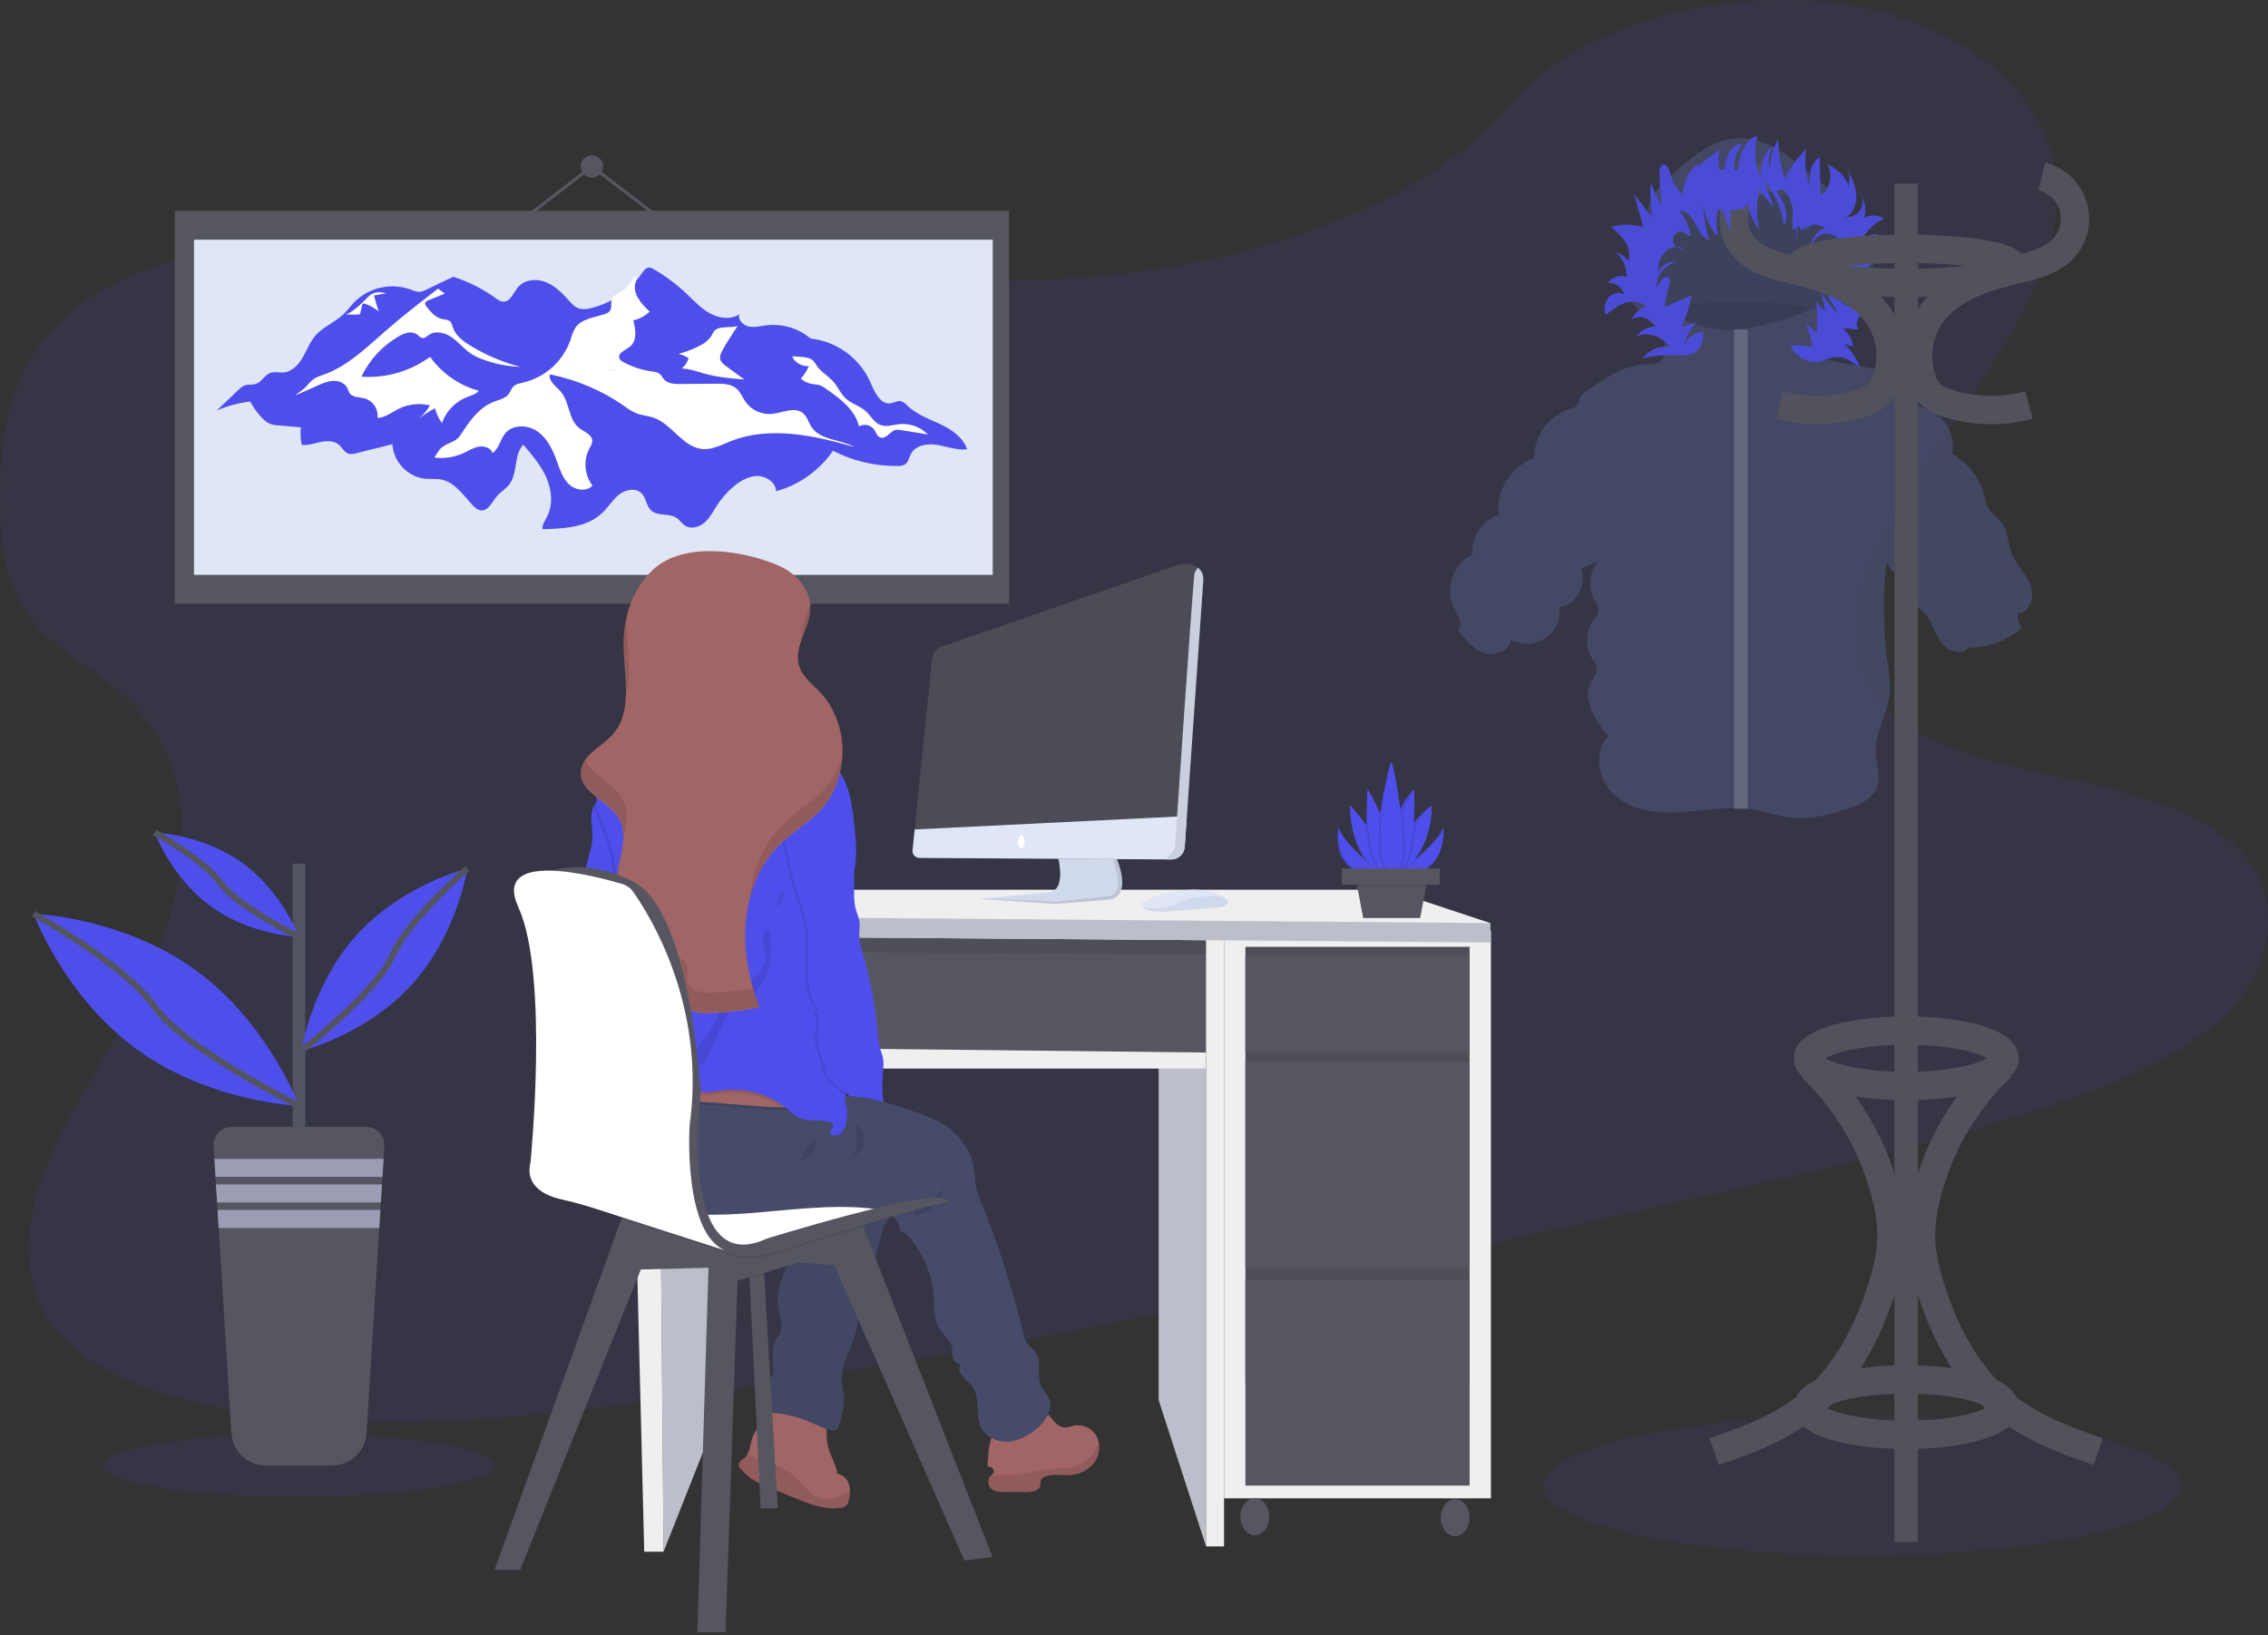 <svg width="720" height="519" viewBox="0 0 720 519" fill="none" xmlns="http://www.w3.org/2000/svg">
<rect x="0" y="0" width="720" height="519" fill="#333333" stroke="none"/>
<g clip-path="url(#clip0_50_3)">
<path opacity="0.1" d="M372.386 84.578C326.914 92.262 281.506 88.968 237.825 84.177C194.144 79.385 150.571 73.129 105.081 75.015C75.818 76.225 43.229 82.023 22.796 98.875C3.128 115.084 0.064 136.956 0.025 156.7C-0.025 171.552 1.262 186.919 11.787 198.751C19.101 206.957 30.359 212.837 38.839 220.413C68.344 246.726 59.373 288.158 40.011 323.385C30.926 339.912 19.814 356.165 13.628 373.08C7.442 389.996 6.62 408.122 17.693 421.916C28.639 435.518 49.861 443.253 72.02 447.248C116.963 455.365 167.035 450.325 215.481 443.495C322.696 428.376 428.809 404.726 534.693 381.133C573.869 372.398 613.218 363.625 650.961 351.036C671.923 344.027 693.266 335.305 706.805 321.728C724.007 304.526 724.441 280.997 707.863 266.935C680.046 243.362 617.086 248.593 595.57 221.642C583.732 206.804 588.886 186.652 598.309 168.85C618.513 130.674 657.562 92.956 652.503 54.895C649.012 28.773 622.374 7.155 586.669 1.523C549.245 -4.377 501.18 6.811 479.633 33.099C457.48 60.183 412.537 77.799 372.386 84.578Z" fill="#4E4FEB"/>
<path d="M320.326 66.917H55.474V191.659H320.326V66.917Z" fill="#565661"/>
<path d="M315.153 76.092H61.578V182.485H315.153V76.092Z" fill="#DFE6F5"/>
<path d="M79.43 127.45C75.784 127.893 72.217 128.845 68.835 130.279L75.843 123.615C76.35 123.073 76.961 122.639 77.64 122.34C78.774 121.907 80.08 122.238 81.24 121.856C83.106 121.219 84.037 118.976 85.897 118.333C87.171 117.9 88.56 118.333 89.898 118.237C92.568 118.059 94.683 115.88 96.04 113.567C97.397 111.254 98.308 108.661 100.047 106.623C102.513 103.724 106.336 102.322 109.088 99.684C110.311 98.512 111.299 97.136 112.471 95.906C114.784 93.588 117.714 91.982 120.913 91.281C124.111 90.579 127.444 90.812 130.515 91.95C131.345 92.369 132.255 92.61 133.184 92.657C133.917 92.569 134.625 92.337 135.268 91.975L143.894 87.84C148.725 89.389 153.281 91.69 157.395 94.657C158.034 95.221 158.813 95.601 159.65 95.76C161.957 95.944 162.938 92.982 164.41 91.198C166.423 88.751 170.182 88.369 173.145 89.497C176.107 90.624 178.42 92.956 180.522 95.294C181.484 96.371 182.498 97.512 183.874 97.939C185.015 98.207 186.206 98.179 187.333 97.856C193.992 96.341 199.845 92.394 203.746 86.789C204.338 85.922 205.071 84.916 206.122 84.928C206.63 84.977 207.117 85.154 207.536 85.445C211.262 87.607 214.727 90.19 217.864 93.141C220.247 95.384 222.477 97.862 225.338 99.455C228.198 101.048 231.932 101.57 234.665 99.78C234.219 101.557 235.939 103.265 237.73 103.641C239.52 104.017 241.374 103.501 243.196 103.265C245.713 102.953 248.267 103.163 250.699 103.883C253.13 104.604 255.387 105.818 257.328 107.451C261.412 107.902 265.307 109.412 268.629 111.83C271.951 114.248 274.585 117.491 276.269 121.238C277.62 124.354 279.41 128.527 282.768 128.011C283.896 127.839 284.979 127.087 286.087 127.374C286.833 127.646 287.493 128.112 287.999 128.724C290.879 131.528 294.81 132.885 298.435 134.605C302.06 136.325 305.73 138.785 307.004 142.588C303.863 143.028 300.76 141.76 297.632 141.231C294.504 140.702 290.687 141.263 289.19 144.066C288.591 145.2 288.394 146.647 287.342 147.379C286.623 147.783 285.801 147.967 284.979 147.908C277.838 147.999 270.784 146.341 264.432 143.079C260.124 149.343 253.747 153.889 246.42 155.917C246.216 153.152 243.336 151.138 240.559 151.1C237.781 151.062 235.194 152.54 233.053 154.286C230.968 156.009 229.157 158.039 227.682 160.307C226.453 162.218 225.433 164.276 223.764 165.786C222.095 167.296 219.483 168.086 217.565 166.901C216.501 166.264 215.819 165.085 214.774 164.384C212.398 162.798 208.766 163.957 206.676 162.001C205.166 160.587 205.141 158.089 203.695 156.611C201.866 154.744 198.598 155.369 196.552 156.981C194.507 158.593 193.144 160.937 191.264 162.747C186.39 167.442 178.93 167.844 172.151 167.971C172.151 166.461 173.094 165.149 173.756 163.798C175.636 159.975 175.12 155.356 173.393 151.476C171.666 147.596 168.863 144.353 166.117 141.167C163.021 144.468 164.441 150.221 161.657 153.808C160.53 155.267 158.822 156.191 157.643 157.631C156.172 159.402 155.025 162.18 152.731 162.008C151.61 161.925 150.705 161.084 149.947 160.256C147.023 157.07 144.327 153.043 140.078 152.215C138.415 151.89 136.695 152.113 134.981 151.967C132.236 151.639 129.693 150.362 127.791 148.355C125.89 146.349 124.75 143.741 124.57 140.983C120.977 141.957 117.129 142.792 113.535 143.767C112.535 144.041 111.446 144.315 110.477 143.939C109.203 143.436 108.566 141.996 107.515 141.11C105.966 139.836 103.692 139.887 101.742 140.307C99.793 140.728 97.811 141.441 95.811 141.218C95.397 139.395 95.294 137.514 95.505 135.656L88.369 135.019C87.429 134.99 86.499 134.81 85.617 134.484C84.95 134.175 84.335 133.764 83.794 133.267C82.036 131.575 80.563 129.611 79.43 127.45Z" fill="#4E4FEB"/>
<path d="M97.008 122.907C97.888 121.996 98.639 120.939 99.691 120.238C100.621 119.687 101.619 119.258 102.66 118.964C110.305 116.269 116.275 110.382 122.379 105.055C127.756 100.36 133.407 95.989 139.052 91.625L141.199 93.192L136.045 95.294C135.548 95.498 134.975 95.804 134.949 96.339C134.972 96.68 135.117 97.001 135.357 97.244C136.682 98.952 138.173 100.774 140.282 101.252C141.288 101.481 142.505 101.449 143.13 102.271C143.379 102.678 143.551 103.127 143.639 103.596C144.455 106.374 146.972 108.279 149.444 109.789C154.327 112.761 159.621 114.998 165.155 116.428C160.971 116.301 156.839 115.465 152.935 113.956C151.769 113.53 150.652 112.982 149.603 112.318C147.379 110.866 145.71 108.706 143.55 107.164C141.39 105.622 138.307 104.8 136.134 106.323C135.542 106.744 134.968 107.342 134.223 107.304C133.477 107.266 132.948 106.552 132.311 106.113C130.687 104.953 128.419 105.724 126.679 106.705C121.477 109.667 117.313 114.158 114.752 119.569C122.529 120.087 130.242 117.857 136.542 113.268C140.302 118.532 145.764 122.338 152.005 124.041C151.087 125.156 149.577 125.52 148.233 126.042C146.4 126.769 144.744 127.88 143.376 129.3C142.008 130.719 140.96 132.415 140.301 134.274C139.261 132.866 138.512 131.265 138.096 129.565C136.029 130.725 134.03 132.002 132.107 133.388C133.936 132.21 135.439 130.591 136.478 128.68C133.172 127.875 129.688 128.249 126.628 129.737C124.398 130.833 122.334 132.541 119.849 132.674C120.012 131.339 119.699 129.988 118.967 128.86C118.234 127.731 117.128 126.896 115.842 126.501C114.09 126.01 111.828 126.214 110.885 124.653C110.67 124.206 110.48 123.746 110.318 123.277C109.592 121.652 107.667 120.837 105.89 120.888C104.112 120.939 102.437 121.665 100.793 122.385C98.448 123.417 96.123 124.551 93.74 125.481C94.817 124.564 96.021 123.901 97.008 122.907Z" fill="white"/>
<path d="M137.969 145.251C141.133 145.621 144.339 145.112 147.233 143.78C148.813 143.047 150.323 142.066 152.037 141.773C153.751 141.48 155.821 142.161 156.388 143.811C158.446 142.333 158.822 139.396 160.472 137.472C162.9 134.637 167.608 134.815 170.666 136.962C173.724 139.109 175.432 142.696 176.706 146.175C177.668 148.826 178.528 151.661 180.529 153.629C182.529 155.598 186.206 156.235 188.072 154.12C186.831 152.462 186.078 150.489 185.9 148.425C185.722 146.361 186.126 144.288 187.066 142.442C187.499 141.62 188.053 140.791 188.021 139.893C187.951 137.893 185.473 137.103 183.88 135.879C180.433 133.242 180.886 127.737 178.095 124.411C176.617 122.646 174.113 121.092 174.54 118.83C183.026 120.515 191.072 123.938 198.171 128.884C199.319 129.77 200.563 130.524 201.879 131.133C203.637 131.84 205.58 131.923 207.371 132.534C213.328 134.56 216.775 142.015 223.044 142.531C226.166 142.786 229.09 141.18 232.008 140.027C244.413 135.127 258.411 138.217 271.236 141.881C266.776 139.428 260.475 139.791 257.646 135.561C256.678 134.114 256.251 132.254 254.907 131.145C252.269 128.966 248.414 131.063 245.006 131.388C243.382 131.522 241.751 131.228 240.275 130.536C238.8 129.844 237.531 128.778 236.596 127.444C235.678 126.099 235.098 124.494 233.894 123.411C232.129 121.831 229.524 121.767 227.153 121.792L216.036 121.894C214.169 121.894 212.066 121.824 210.818 120.435C210.409 119.833 209.957 119.26 209.467 118.722C208.734 118.084 207.715 118.002 206.766 117.868C203.665 117.436 200.669 116.445 197.922 114.943C197.381 114.714 196.932 114.311 196.648 113.797C195.934 112.108 198.521 111.172 199.967 110.044C202.325 108.196 201.802 104.558 201.051 101.666C203.005 101.246 204.804 100.289 206.243 98.901C203.567 96.435 200.63 93.071 201.783 89.624C202.038 88.866 202.178 87.636 201.382 87.655C200.311 89.982 198.525 91.906 196.285 93.147C195.57 93.44 194.939 93.906 194.45 94.504C193.641 95.779 194.482 97.722 193.475 98.856C193.111 99.217 192.662 99.48 192.169 99.621C188.811 100.825 184.676 101.073 182.657 104.017C181.975 105.215 181.463 106.501 181.134 107.839C179.973 111.175 177.993 114.166 175.376 116.539C172.759 118.911 169.589 120.588 166.155 121.417C164.996 121.684 163.728 121.894 162.912 122.761C162.275 123.398 162.059 124.309 161.53 125.023C160.472 126.456 158.554 126.845 156.892 127.482C152.132 129.298 149.208 133.452 146.551 137.561C145.43 139.294 144.608 139.817 142.767 140.626C141.643 141.051 140.612 141.687 139.727 142.499C139.555 142.69 137.822 145.232 137.969 145.251Z" fill="white"/>
<path d="M222.088 109.757C219.983 110.855 217.76 111.71 215.462 112.306C216.556 112.618 217.605 113.07 218.584 113.65C218.255 114.971 217.481 116.139 216.392 116.957C218.941 117.04 221.356 117.976 223.809 118.645C227.88 119.747 232.091 120.11 236.309 120.474L230.575 116.288C229.734 115.651 228.829 114.975 228.619 113.956C228.535 113.013 228.778 112.071 229.307 111.286C230.76 108.54 232.524 106.03 234.194 103.431C232.142 104.138 229.447 103.552 227.599 104.412C226.446 104.947 226.242 106.081 225.554 107.03C224.626 108.196 223.439 109.129 222.088 109.757Z" fill="white"/>
<path d="M256.786 116.167C256.187 117.64 255.323 118.992 254.238 120.155C255.259 121.088 256.534 121.697 257.901 121.907C258.601 121.965 259.297 122.065 259.984 122.207C260.782 122.478 261.53 122.881 262.195 123.398C266.655 126.488 271.453 130.05 272.695 135.331C273.501 134.88 274.446 134.743 275.347 134.946C276.248 135.15 277.042 135.68 277.575 136.434C278.123 137.268 278.404 138.402 279.315 138.81C280.226 139.218 281.226 138.683 281.946 138.065C282.666 137.447 283.38 136.688 284.316 136.472C284.9 136.376 285.498 136.396 286.075 136.529L294.555 137.899C293.379 136.712 291.953 135.803 290.382 135.237C288.81 134.672 287.132 134.465 285.469 134.63C283.418 134.853 281.277 135.631 279.372 134.853C277.467 134.076 276.486 132.025 274.982 130.636C273.071 128.865 270.312 128.189 268.407 126.399C266.821 124.895 265.98 122.767 264.54 121.123C262.979 119.333 260.755 118.174 259.386 116.237C258.831 115.453 258.392 114.529 257.576 114.032C256.143 113.166 253.199 113.242 251.568 113.089C251.957 115.007 254.951 116.517 256.786 116.167Z" fill="white"/>
<path d="M109.451 99.754C110.891 99.853 112.335 99.879 113.777 99.831C113.917 99.836 114.056 99.803 114.179 99.735C114.304 99.616 114.383 99.455 114.402 99.283L114.918 97.002C114.94 96.8 115.03 96.611 115.173 96.467C115.305 96.393 115.454 96.355 115.606 96.355C115.758 96.355 115.907 96.393 116.039 96.467C117.529 97.025 118.926 97.803 120.187 98.773C119.643 97.129 119.159 95.466 118.734 93.784L122.64 93.096C119.677 92.389 118.18 92.746 116.269 94.842C115.147 96.046 111.172 99.863 109.451 99.754Z" fill="white"/>
<path d="M187.9 56.379C189.86 56.379 191.449 54.79 191.449 52.83C191.449 50.87 189.86 49.282 187.9 49.282C185.94 49.282 184.352 50.87 184.352 52.83C184.352 54.79 185.94 56.379 187.9 56.379Z" fill="#565661"/>
<path d="M165.155 70.351L187.9 52.83L210.881 70.351" stroke="#565661" stroke-miterlimit="10"/>
<path d="M191.538 117.352L191.819 117.53L192.405 117.466L191.538 117.352Z" fill="url(#paint0_linear_50_3)"/>
<path d="M192.437 117.466L197.349 118.103C195.778 117.534 194.101 117.317 192.437 117.466Z" fill="url(#paint1_linear_50_3)"/>
<path d="M385.733 293.867H205.154V335.681H385.733V293.867Z" fill="#565661"/>
<path opacity="0.1" d="M385.733 293.867H205.154V335.681H385.733V293.867Z" fill="black"/>
<path d="M226.758 337.057L228.026 448.688L210.658 492.534L209.314 337.057H226.758Z" fill="#BCBEC9"/>
<path d="M207.059 301.894L382.873 302.952V334.095H207.059V301.894Z" fill="#565661"/>
<path d="M367.83 337.057L382.873 339.179V490.84L367.83 444.451V337.057Z" fill="#BCBEC9"/>
<path d="M473.319 295.542H388.588V475.593H473.319V295.542Z" fill="#EFEFF0"/>
<path d="M466.54 300.544H395.367V438.946H466.54V300.544Z" fill="#565661"/>
<path opacity="0.1" d="M466.54 300.544H395.367V438.946H466.54V300.544Z" fill="black"/>
<path d="M466.54 303.379H395.367V334.095H466.54V303.379Z" fill="#565661"/>
<path d="M466.54 337.057H395.367V402.299H466.54V337.057Z" fill="#565661"/>
<path d="M466.54 406.325H395.367V471.567H466.54V406.325Z" fill="#565661"/>
<path d="M398.336 487.316C400.869 487.316 402.923 484.692 402.923 481.455C402.923 478.218 400.869 475.593 398.336 475.593C395.802 475.593 393.748 478.218 393.748 481.455C393.748 484.692 395.802 487.316 398.336 487.316Z" fill="#565661"/>
<path d="M461.952 487.597C464.486 487.597 466.54 484.972 466.54 481.735C466.54 478.498 464.486 475.874 461.952 475.874C459.419 475.874 457.365 478.498 457.365 481.735C457.365 484.972 459.419 487.597 461.952 487.597Z" fill="#565661"/>
<path d="M204.517 492.534H210.658L208.97 297.103H199.643L204.517 492.534Z" fill="#EFEFF0"/>
<path d="M382.873 295.542V490.84H388.588V297.103L382.873 295.542Z" fill="#EFEFF0"/>
<path d="M209.269 332.183V339.179H382.873V334.095L209.269 332.183Z" fill="#EFEFF0"/>
<path d="M221.037 282.411H441.125L473.108 293V299.142L198.585 297.027V290.777L221.037 282.411Z" fill="#EFEFF0"/>
<path d="M198.585 290.777L473.108 293V299.142L198.585 297.027V290.777Z" fill="#BCBEC9"/>
<path d="M271.236 347.684L269.962 347.493C269.962 347.436 269.962 347.385 269.962 347.334C269.924 347.035 269.879 346.741 269.834 346.442C270.357 346.856 270.854 347.27 271.312 347.684H271.236Z" fill="url(#paint2_linear_50_3)"/>
<path d="M243.547 446.063C244.375 445.871 245.216 445.712 246.057 445.597C251.833 444.775 257.723 445.642 263.017 448.095C262.482 452.032 261.953 456.104 263.087 459.907C263.877 462.583 265.464 465.004 265.801 467.795C266.652 467.941 267.446 468.321 268.093 468.893C268.74 469.465 269.215 470.205 269.465 471.031C269.709 471.763 269.832 472.529 269.828 473.3C269.821 474.253 269.701 475.203 269.471 476.128C269.394 476.868 269.031 477.548 268.46 478.024C267.889 478.5 267.154 478.734 266.413 478.677C261.482 479.238 256.646 477.294 252.059 475.389L243.139 471.681C242.094 471.248 241.043 470.808 240.042 470.273C238.145 469.248 236.461 467.871 235.079 466.215C234.795 465.923 234.595 465.56 234.5 465.164C234.334 464.042 235.646 463.373 236.481 462.615C236.725 462.384 236.94 462.123 237.118 461.838C238.106 460.347 238.201 458.289 238.794 456.531C240.195 452.357 244.528 449.669 246.057 445.597C246.14 445.375 246.216 445.152 246.28 444.922" fill="#A26565"/>
<path opacity="0.1" d="M269.828 473.3C269.821 474.253 269.701 475.203 269.471 476.128C269.394 476.868 269.031 477.548 268.46 478.024C267.889 478.5 267.154 478.734 266.413 478.677C261.482 479.238 256.646 477.294 252.059 475.389L243.139 471.681C242.094 471.248 241.043 470.808 240.042 470.273C238.145 469.248 236.461 467.871 235.079 466.215C234.795 465.923 234.595 465.56 234.5 465.164C234.334 464.042 235.646 463.373 236.481 462.615C236.725 462.384 236.94 462.123 237.118 461.838C239.577 462.367 242.629 463.915 244.509 464.514C246.391 465.026 248.199 465.782 249.886 466.763C252.231 468.266 253.919 470.585 255.907 472.497C257.895 474.408 260.462 476.148 263.234 475.912C264.699 475.691 266.111 475.203 267.401 474.472L269.828 473.3Z" fill="black"/>
<path d="M259.386 382.758C259.551 383.336 259.536 383.951 259.343 384.52C259.149 385.09 258.786 385.586 258.302 385.944C257.468 386.46 256.391 386.39 255.563 386.95C254.537 387.67 254.391 389.097 254.212 390.333C253.575 394.583 251.466 398.438 249.663 402.343C247.86 406.249 246.337 410.511 247 414.754C247.452 417.634 248.867 420.705 247.541 423.298C247.216 423.935 246.732 424.502 246.363 425.12C244.547 428.153 245.579 431.995 245.509 435.525C245.536 435.917 245.449 436.308 245.261 436.652C244.982 436.978 244.639 437.242 244.254 437.43C243.607 437.905 243.076 438.52 242.7 439.23C242.323 439.939 242.112 440.724 242.081 441.526C242.028 443.131 242.221 444.734 242.655 446.279C242.725 446.903 243.001 447.486 243.438 447.936C243.946 448.271 244.545 448.44 245.152 448.42C249.155 448.744 253.081 449.699 256.786 451.249C259.201 452.255 261.545 453.517 264.113 454.001C264.361 454.078 264.623 454.104 264.881 454.077C265.14 454.049 265.39 453.969 265.617 453.842C265.939 453.551 266.162 453.165 266.254 452.74C267.241 449.49 268.242 446.139 267.904 442.762C267.757 441.31 267.369 439.889 267.267 438.436C266.821 432.702 270.701 427.529 271.931 421.871C272.485 419.323 272.485 416.685 272.88 414.111C273.95 407.058 277.837 400.731 279.334 393.755C279.542 392.454 279.866 391.175 280.302 389.932C281.417 387.231 283.998 385.039 284.055 382.115C284.09 381.471 283.921 380.833 283.571 380.292C282.97 379.633 282.172 379.186 281.296 379.018C277.818 378.068 274.277 377.361 270.701 376.903C269.069 376.582 267.404 376.467 265.744 376.559C263.588 376.812 261.516 377.544 259.679 378.7C257.27 380.203 258.85 380.566 259.386 382.758Z" fill="#454B69"/>
<path opacity="0.05" d="M259.386 382.758C259.551 383.336 259.536 383.951 259.343 384.52C259.149 385.09 258.786 385.586 258.302 385.944C257.468 386.46 256.391 386.39 255.563 386.95C254.537 387.67 254.391 389.097 254.212 390.333C253.575 394.583 251.466 398.438 249.663 402.343C247.86 406.249 246.337 410.511 247 414.754C247.452 417.634 248.867 420.705 247.541 423.298C247.216 423.935 246.732 424.502 246.363 425.12C244.547 428.153 245.579 431.995 245.509 435.525C245.536 435.917 245.449 436.308 245.261 436.652C244.982 436.978 244.639 437.242 244.254 437.43C243.607 437.905 243.076 438.52 242.7 439.23C242.323 439.939 242.112 440.724 242.081 441.526C242.028 443.131 242.221 444.734 242.655 446.279C242.725 446.903 243.001 447.486 243.438 447.936C243.946 448.271 244.545 448.44 245.152 448.42C249.155 448.744 253.081 449.699 256.786 451.249C259.201 452.255 261.545 453.517 264.113 454.001C264.361 454.078 264.623 454.104 264.881 454.077C265.14 454.049 265.39 453.969 265.617 453.842C265.939 453.551 266.162 453.165 266.254 452.74C267.241 449.49 268.242 446.139 267.904 442.762C267.757 441.31 267.369 439.889 267.267 438.436C266.821 432.702 270.701 427.529 271.931 421.871C272.485 419.323 272.485 416.685 272.88 414.111C273.95 407.058 277.837 400.731 279.334 393.755C279.542 392.454 279.866 391.175 280.302 389.932C281.417 387.231 283.998 385.039 284.055 382.115C284.09 381.471 283.921 380.833 283.571 380.292C282.97 379.633 282.172 379.186 281.296 379.018C277.818 378.068 274.277 377.361 270.701 376.903C269.069 376.582 267.404 376.467 265.744 376.559C263.588 376.812 261.516 377.544 259.679 378.7C257.27 380.203 258.85 380.566 259.386 382.758Z" fill="black"/>
<path d="M246.917 478.779H241.482L237.927 405.739L237.679 401.585L242.298 399.96L242.61 404.376L246.917 478.779Z" fill="#565661"/>
<path opacity="0.1" d="M242.61 404.376L237.927 405.739L237.679 401.585L242.298 399.96L242.61 404.376Z" fill="black"/>
<path d="M315.108 494.229L306.144 495.312L264.846 401.585L253.709 400.77L234.149 406.478L230.345 518.07H221.381L224.911 402.401L203.446 402.948L165.142 498.3H156.993L197.279 386.861L198.833 382.567L258.869 380.509L273.835 388.9L274.027 389.384L315.108 494.229Z" fill="#565661"/>
<path opacity="0.1" d="M274.027 389.384C261.125 393.271 247.733 397.514 247.733 397.514C247.733 397.514 235.519 401.776 230.345 397.514C229.693 397.005 228.964 396.603 228.186 396.322C228.857 396.802 229.582 397.202 230.345 397.514L197.279 386.855L198.827 382.567L258.869 380.509L273.836 388.9L274.027 389.384Z" fill="black"/>
<path d="M212.958 370.888L237.405 365.435C237.405 365.435 295.816 376.304 300.161 380.649C300.161 380.649 253.435 390.155 248.274 393.392C243.113 396.628 212.41 400.228 212.958 370.888Z" fill="white"/>
<path d="M202.446 309.795C200.534 315.854 195.316 321.314 188.964 321.575C188.502 321.629 188.034 321.545 187.62 321.333C186.824 320.836 186.804 319.67 187.129 318.785C187.454 317.899 188.021 317.103 188.111 316.172C188.13 315.982 188.117 315.791 188.072 315.605C187.907 314.847 187.289 314.172 186.562 314.331C187.057 313.935 187.386 313.37 187.486 312.744C187.587 312.119 187.45 311.478 187.104 310.948C186.816 310.622 186.556 310.273 186.327 309.903C185.798 308.82 186.62 307.603 186.964 306.443C187.671 303.895 185.874 301.346 185.728 298.69C185.6 296.313 186.804 294.077 187.104 291.72C187.582 287.897 185.683 284.233 185.46 280.417C185.307 277.754 185.963 275.116 186.696 272.549C187.333 270.255 188.053 267.936 188.098 265.54C188.098 263.801 187.798 262.081 187.716 260.348C187.583 258.763 187.871 257.172 188.55 255.735C188.991 254.89 189.743 254.248 190.646 253.945C192.736 253.244 194.106 254.333 194.412 256.315C194.921 259.685 194.628 263.125 195.297 266.509C195.916 269.672 196.853 272.765 198.094 275.74C199.222 278.429 200.592 281.029 201.458 283.813C202.111 286.108 202.577 288.451 202.854 290.821C203.707 297.186 204.376 303.736 202.446 309.795Z" fill="#4E4FEB"/>
<path d="M347.557 464.004C346.751 465.14 345.714 466.093 344.514 466.8C343.314 467.507 341.978 467.953 340.593 468.107C337.828 468.451 334.955 467.757 332.272 468.515C331.857 468.583 331.465 468.753 331.132 469.01C330.798 469.267 330.533 469.602 330.361 469.987C330.295 470.504 330.254 471.025 330.24 471.547C329.928 473.249 327.692 473.631 325.952 473.618L318.778 473.574C317.287 473.574 315.637 473.491 314.567 472.459C314.058 471.895 313.771 471.166 313.759 470.406C313.747 469.647 314.012 468.909 314.503 468.33C314.858 468.208 315.15 467.951 315.315 467.614C315.48 467.277 315.504 466.888 315.382 466.533C315.261 466.178 315.003 465.886 314.666 465.722C314.329 465.557 313.94 465.532 313.586 465.654C313.455 464.717 313.501 463.765 313.719 462.844C313.719 460.181 314.357 455.721 316.23 453.638C318.53 451.045 322.518 447.694 325.99 446.999C327.164 446.777 328.374 446.833 329.523 447.162C330.671 447.492 331.726 448.087 332.604 448.898C334.248 450.427 335.445 452.822 337.701 453.09C338.93 453.243 340.115 452.663 341.332 452.453C342.715 452.275 344.12 452.529 345.353 453.18C346.586 453.832 347.587 454.848 348.22 456.091C348.528 456.721 348.743 457.393 348.857 458.085C349.187 460.151 348.722 462.266 347.557 464.004Z" fill="#A26565"/>
<path opacity="0.1" d="M347.557 464.004C346.751 465.14 345.714 466.093 344.514 466.8C343.314 467.507 341.978 467.953 340.593 468.107C337.828 468.451 334.955 467.757 332.272 468.515C331.857 468.583 331.465 468.753 331.132 469.01C330.798 469.267 330.533 469.602 330.361 469.987C330.295 470.505 330.254 471.026 330.24 471.548C329.928 473.249 327.692 473.631 325.952 473.618L318.778 473.574C317.287 473.574 315.637 473.491 314.567 472.459C314.058 471.895 313.771 471.166 313.759 470.406C313.747 469.647 314.012 468.909 314.503 468.33C318.644 468.158 322.716 468.33 326.844 467.476C328.52 467.139 330.17 466.693 331.865 466.457C335.535 465.934 339.44 466.38 342.81 464.826C345.62 463.552 347.633 460.959 348.825 458.066C349.169 460.134 348.716 462.257 347.557 464.004Z" fill="black"/>
<path d="M328.628 453.931C326.08 455.906 323.092 457.448 319.88 457.614C316.669 457.779 313.261 456.339 311.687 453.549C309.387 449.452 311.426 443.756 308.61 439.997C307.73 438.819 306.463 437.984 305.532 436.843C304.602 435.703 304.067 433.989 304.895 432.779C303.895 433.161 302.837 432.192 302.544 431.16C302.251 430.128 302.436 429.02 302.258 427.975C301.792 425.203 299.072 423.426 297.766 420.966C296.46 418.507 296.638 415.315 296.492 412.403C296.166 405.309 293.525 398.518 288.974 393.067C288.107 392.035 286.998 390.983 285.648 391.034C285.883 388.702 284.329 386.472 282.316 385.3C280.302 384.128 277.907 383.733 275.575 383.503C252.046 381.184 227.529 389.932 205.064 382.573C198.814 380.528 192.787 377.107 188.964 371.742C187.475 369.701 186.41 367.381 185.831 364.922C185.252 362.462 185.172 359.911 185.594 357.42V357.33C186.48 352.807 188.869 351.692 192.825 349.628C197.393 347.213 202.167 345.211 207.09 343.645C216.647 340.657 226.937 339.58 236.8 341.772C241.406 342.804 245.847 344.512 250.459 345.512C252.275 345.907 254.104 346.187 255.945 346.423C258.806 346.78 261.679 347.015 264.559 347.347C273.767 348.407 282.836 350.447 291.611 353.431C294.88 354.54 298.148 355.808 300.958 357.815C303.185 359.43 305.069 361.474 306.497 363.826C307.926 366.178 308.872 368.791 309.279 371.513C309.546 373.386 309.553 375.336 309.96 377.151C310.347 378.677 310.858 380.169 311.489 381.611C316.933 395.071 321.382 408.913 324.799 423.024C324.993 424.072 325.352 425.083 325.863 426.019C326.678 427.338 328.08 428.223 328.902 429.542C330.813 432.651 328.972 436.99 330.667 440.227C331.253 441.348 332.228 442.233 332.814 443.355C334.713 446.986 331.89 451.402 328.628 453.931Z" fill="#454B69"/>
<path opacity="0.1" d="M296.071 380.726C296.977 380.009 297.758 379.148 298.384 378.177C299.012 377.201 299.261 376.03 299.085 374.883C299.333 376.334 299.238 377.822 298.808 379.23C298.378 380.637 297.624 381.924 296.606 382.987C295.007 384.625 292.006 386.23 289.668 385.67C289.999 383.797 294.587 382 296.071 380.726Z" fill="black"/>
<path opacity="0.1" d="M256.264 348.971C256.071 349.654 255.712 350.279 255.218 350.788C254.724 351.297 254.111 351.676 253.435 351.889C252.076 352.305 250.654 352.471 249.236 352.38H247.962C231.244 352.01 214.347 348.302 198.018 351.838C196.05 352.244 194.119 352.813 192.246 353.54C189.859 354.48 187.624 355.769 185.613 357.362V357.273C186.499 352.75 188.888 351.635 192.844 349.57C197.408 347.176 202.175 345.193 207.09 343.645C216.647 340.657 226.937 339.58 236.8 341.772C241.406 342.804 245.847 344.512 250.459 345.512C252.275 345.907 254.104 346.187 255.945 346.423C256.302 347.222 256.413 348.109 256.264 348.971Z" fill="black"/>
<path d="M256.264 348.06C256.073 348.745 255.714 349.371 255.22 349.881C254.726 350.392 254.112 350.771 253.435 350.985C252.077 351.401 250.654 351.565 249.236 351.469H247.962C231.244 351.099 214.347 347.391 198.018 350.927C196.051 351.334 194.12 351.901 192.246 352.622C189.746 353.619 187.414 354.994 185.333 356.7C184.844 355.357 184.358 354.013 183.874 352.667C183.288 351.061 185.148 350.704 185.505 349.264C185.74 348.29 185.339 347.181 185.135 346.143C185.083 345.888 185.049 345.631 185.033 345.372C184.919 343.072 185.74 341.746 187.626 340.504C193.22 336.809 200.044 334.273 206.428 332.368C209.822 331.295 213.328 330.615 216.877 330.342C221.897 330.049 226.911 330.979 231.798 332.158C237.806 333.642 243.751 335.605 249.077 338.746C251.695 340.287 254.238 342.205 255.633 344.913C256.195 345.86 256.417 346.97 256.264 348.06Z" fill="#A26565"/>
<path opacity="0.1" d="M202.446 309.795C200.534 315.854 195.316 321.314 188.964 321.575C188.502 321.629 188.034 321.545 187.62 321.333C186.824 320.836 186.805 319.67 187.129 318.785C187.454 317.899 188.021 317.103 188.111 316.172C188.13 315.983 188.117 315.791 188.072 315.605C191.443 310.852 194.711 306.048 196.005 300.423C196.266 299.454 196.346 298.445 196.24 297.447C196.068 296.3 195.488 295.262 195.17 294.153C194.609 292.191 194.87 290.114 195.03 288.082C195.698 279.122 194.204 270.132 190.672 261.87C189.812 259.883 188.831 257.869 188.531 255.748C188.972 254.902 189.723 254.261 190.627 253.957C192.717 253.256 194.087 254.346 194.393 256.327C194.902 259.698 194.609 263.138 195.278 266.521C195.897 269.685 196.834 272.778 198.075 275.753C199.203 278.442 200.573 281.041 201.439 283.826C202.092 286.121 202.558 288.464 202.835 290.834C203.707 297.186 204.376 303.736 202.446 309.795Z" fill="black"/>
<path opacity="0.1" d="M256.264 348.06C256.073 348.745 255.714 349.371 255.22 349.881C254.726 350.392 254.112 350.771 253.435 350.985C252.077 351.401 250.654 351.565 249.236 351.469H247.962C242.52 347.854 235.977 346.275 229.485 347.009C227.408 347.258 225.331 347.742 223.254 347.551C219.056 347.168 215.653 344.148 211.914 342.218C207.658 340.117 202.871 339.335 198.168 339.973C193.465 340.611 189.06 342.639 185.518 345.799L185.154 346.117C185.102 345.863 185.068 345.605 185.052 345.346C184.938 343.046 185.76 341.721 187.645 340.479C193.239 336.783 200.063 334.247 206.447 332.342C209.841 331.27 213.347 330.59 216.896 330.316C221.916 330.023 226.931 330.954 231.817 332.132C237.825 333.617 243.77 335.579 249.096 338.72C251.715 340.262 254.257 342.18 255.652 344.887C256.213 345.844 256.429 346.964 256.264 348.06Z" fill="black"/>
<path d="M270.554 278.27L270.465 278.499C269.038 282.201 266.413 285.329 264.731 288.935C262.609 293.503 262.087 298.626 261.615 303.646C261.208 307.947 260.806 312.273 261.131 316.586C261.947 327.214 267.139 337.293 268.528 347.716C268.87 350.124 268.958 352.56 268.789 354.986C268.675 356.521 268.394 358.171 267.375 359.306C266.356 360.44 264.374 360.886 263.278 359.796C263.769 358.86 264.266 357.929 264.763 356.993C261.851 354.731 257.468 356.356 254.066 354.941C252.568 354.304 251.371 353.157 250.115 352.132C247.251 349.802 243.95 348.069 240.406 347.034C236.862 345.999 233.147 345.683 229.479 346.104C227.402 346.359 225.325 346.843 223.248 346.652C219.049 346.264 215.647 343.25 211.907 341.32C207.652 339.219 202.866 338.437 198.163 339.074C193.46 339.711 189.055 341.737 185.511 344.894C184.619 345.722 183.421 346.691 182.326 346.168C181.902 345.909 181.56 345.536 181.338 345.091C177.165 337.962 180.236 328.768 184.696 321.824C189.155 314.879 195.062 308.476 196.897 300.448C197.161 299.48 197.241 298.471 197.132 297.473C196.96 296.326 196.38 295.287 196.062 294.179C195.501 292.216 195.762 290.139 195.922 288.107C196.59 279.147 195.096 270.157 191.564 261.896C190.544 259.519 189.334 257.111 189.334 254.531C189.334 250.466 192.246 247.095 194.654 243.827C197.425 240.068 199.751 235.908 203.261 232.818C206.587 229.88 211.404 228.084 215.52 229.575C222.514 227.883 229.713 227.188 236.901 227.51C239.386 227.625 241.954 227.886 244.133 229.09C246.465 230.365 248.14 232.633 250.434 233.99C252.11 234.99 254.04 235.462 255.862 236.162C260.897 238.132 265.051 241.854 267.56 246.643C270.108 251.581 270.745 257.258 271.306 262.788C271.854 267.955 272.364 273.37 270.554 278.27Z" fill="#4E4FEB"/>
<path opacity="0.1" d="M261.131 316.586C261.947 327.214 267.139 337.293 268.528 347.716C265.75 345.346 261.896 343.002 261.367 340.268C260.794 337.312 258.959 333.438 258.653 330.45C258.347 327.462 260.443 323.811 258.245 321.76C257.175 320.76 260.023 321.04 258.978 320.014C256.627 317.727 256.047 314.204 255.9 310.935C255.652 305.15 256.385 299.301 255.321 293.612C254.684 290.101 253.352 286.756 252.288 283.348C251.052 279.378 250.16 275.314 249.268 271.242C248.39 267.623 247.752 263.949 247.357 260.246C247.083 257.06 247.21 253.683 248.631 250.778C250.052 247.873 252.925 245.515 256.149 245.56C266.929 245.7 265.069 260.316 267.439 267.069C268.388 269.758 269.669 272.357 270.185 275.161C270.373 276.26 270.475 277.372 270.491 278.486C269.063 282.188 266.439 285.316 264.757 288.923C262.635 293.491 262.112 298.613 261.641 303.634C261.208 307.947 260.806 312.273 261.131 316.586Z" fill="black"/>
<path d="M268.14 266.904C269.089 269.592 270.37 272.192 270.886 274.995C271.746 279.691 270.414 284.679 271.86 289.228C272.237 290.199 272.552 291.193 272.803 292.204C273.052 293.65 272.765 295.128 272.765 296.6C272.765 298.97 273.511 301.264 274.173 303.538C276.414 311.266 277.897 319.193 278.601 327.207C278.706 329.362 279.046 331.498 279.614 333.579C279.882 334.284 280.111 335.002 280.302 335.732C280.473 336.706 280.514 337.698 280.423 338.682C280.251 341.804 279.901 344.938 280.251 348.048C280.602 351.157 281.736 354.311 284.074 356.394C281.984 356.846 279.773 357.299 277.735 356.63C274.868 355.693 273.147 352.807 271.688 350.182C269.841 346.831 262.82 343.811 262.093 340.045C261.526 337.095 259.691 333.222 259.386 330.227C259.08 327.233 261.169 323.595 258.971 321.543C257.907 320.543 260.755 320.817 259.704 319.798C257.359 317.51 256.78 313.987 256.633 310.712C256.385 304.933 257.111 299.085 256.053 293.395C255.416 289.885 254.085 286.54 253.021 283.125C251.785 279.162 250.893 275.097 250.001 271.019C249.12 267.4 248.482 263.727 248.089 260.023C247.815 256.837 247.936 253.454 249.364 250.549C250.791 247.643 253.664 245.292 256.882 245.331C267.617 245.528 265.77 260.15 268.14 266.904Z" fill="#4E4FEB"/>
<path opacity="0.1" d="M237.418 269.395C238.424 270.573 239.718 271.867 241.24 271.637C241.125 271.821 240.942 271.951 240.731 272.001C240.52 272.051 240.298 272.017 240.113 271.905C239.747 271.663 239.454 271.326 239.265 270.93L237.086 267.254C236.8 266.776 234.824 263.992 234.34 265.597C234.149 266.279 236.927 268.821 237.418 269.395Z" fill="black"/>
<path opacity="0.1" d="M236.245 278.563C236.183 277.362 235.676 276.227 234.824 275.377C234.059 274.683 233.165 274.144 232.193 273.791C229.804 272.81 226.975 272.02 224.382 272.147C225.325 273.523 228.351 274.345 229.868 275.122C232.017 276.231 234.143 277.378 236.245 278.563Z" fill="black"/>
<path opacity="0.1" d="M243.031 304.659C242.591 307.922 239.921 310.394 237.22 312.305C234.519 314.216 231.486 315.86 229.721 318.625C228.498 320.537 227.95 322.754 226.911 324.748C225.765 326.946 224.051 328.794 222.681 330.858C221.311 332.922 220.241 335.388 220.661 337.834C220.667 337.947 220.696 338.057 220.747 338.158C220.797 338.259 220.868 338.348 220.954 338.421C221.086 338.476 221.229 338.497 221.37 338.481C221.512 338.466 221.647 338.414 221.763 338.331C224.541 336.879 225.637 333.559 226.803 330.686C228.027 327.786 229.405 324.953 230.932 322.2C231.62 320.925 232.378 319.536 233.659 318.829C234.535 318.464 235.433 318.151 236.347 317.893C237.644 317.298 238.781 316.405 239.667 315.287C243.145 311.137 244.961 305.846 244.764 300.435C244.725 299.295 244.662 293.803 242.948 295.498C241.234 297.192 243.324 302.442 243.031 304.659Z" fill="black"/>
<path d="M247.229 179.548C252.708 181.937 257.423 187.193 257.251 193.15C257.105 199.407 251.867 205.3 253.671 211.296C254.715 214.774 257.863 217.106 260.354 219.75C269.841 229.791 269.822 247.318 260.303 257.34C256.659 261.163 251.976 263.884 248.121 267.534C234.531 280.341 233.952 302.493 241.228 319.689C235.653 320.895 229.971 321.535 224.267 321.601C221.598 321.632 218.329 321.148 217.361 318.657C216.469 316.357 217.998 313.248 216.24 311.547C215.411 310.75 214.169 310.642 213.054 310.457C205.88 309.298 199.993 303.57 197.304 296.823C194.616 290.076 194.756 282.481 196.298 275.384C197.393 270.255 199.107 264.61 196.565 260.023C193.38 254.25 184.218 251.817 184.358 245.216C184.473 239.807 190.85 237.175 194.469 233.155C201.146 225.752 197.967 214.265 197.954 204.287C197.954 195.508 201.025 186.448 207.562 180.599C217.284 171.826 236.009 174.674 247.229 179.548Z" fill="#A26565"/>
<g opacity="0.1">
<path d="M197.61 253.479C194.813 248.433 187.467 245.936 185.76 240.973C184.905 242.131 184.425 243.522 184.383 244.961C184.243 251.562 193.392 253.995 196.591 259.774C197.641 261.82 198.083 264.124 197.865 266.413C198.872 261.979 199.757 257.353 197.61 253.479Z" fill="black"/>
<path d="M254.403 203.128C255.55 199.783 257.213 196.406 257.296 192.934C257.307 192.557 257.297 192.181 257.264 191.806C255.983 195.622 254.021 199.362 254.403 203.128Z" fill="black"/>
<path d="M198.706 220.948C200.898 214.022 199.005 205.434 198.999 197.75C198.999 196.82 199.037 195.883 199.107 194.953C198.352 197.923 197.971 200.975 197.973 204.039C197.986 209.524 198.948 215.475 198.706 220.948Z" fill="black"/>
<path d="M261.367 250.823C257.723 254.645 253.04 257.366 249.185 261.017C242.304 267.496 238.768 276.371 237.883 285.782C239.526 278.773 242.846 272.319 248.166 267.305C251.989 263.673 256.703 260.966 260.348 257.111C264.683 252.387 267.2 246.277 267.452 239.87C266.351 243.965 264.262 247.725 261.367 250.823Z" fill="black"/>
<path d="M225.331 315.064C222.662 315.064 219.393 314.605 218.425 312.114C217.533 309.82 219.062 306.711 217.304 305.004C216.475 304.207 215.227 304.099 214.118 303.914C206.95 302.761 201.063 297.027 198.375 290.286C196.393 285.304 195.966 279.869 196.463 274.504C196.412 274.715 196.368 274.925 196.323 275.142C194.807 282.239 194.647 289.84 197.33 296.587C200.012 303.334 205.905 309.062 213.073 310.215C214.207 310.4 215.456 310.515 216.259 311.305C218.036 313.012 216.488 316.121 217.38 318.415C218.348 320.906 221.617 321.397 224.286 321.365C229.99 321.299 235.672 320.659 241.247 319.454C240.46 317.595 239.773 315.696 239.189 313.764C234.613 314.577 229.978 315.012 225.331 315.064Z" fill="black"/>
</g>
<path opacity="0.1" d="M246.197 287.279C247.771 288.464 249.478 283.947 248.503 282.819C248.242 283.112 245.955 287.113 246.197 287.279Z" fill="black"/>
<path opacity="0.1" d="M252.906 369.047C254.76 368.41 256.729 367.773 257.939 366.244C258.94 365.014 259.761 360.134 257.646 362.472C255.85 364.466 255.002 367.123 252.906 369.047Z" fill="black"/>
<path opacity="0.1" d="M271.784 363.931C271.561 365.435 271.147 366.996 270.083 368.079C269.885 368.283 269.446 368.41 269.388 368.136C270.577 367.503 271.681 366.724 272.676 365.817C274.829 363.683 275.122 358.426 271.841 357.031C271.809 359.337 272.134 361.612 271.784 363.931Z" fill="black"/>
<path d="M294.446 354.457C294.446 354.457 276.365 347.353 269.828 348.086C263.291 348.819 277.231 359.121 277.231 359.121L285.565 364.74C285.565 364.74 290.662 362.829 291 362.682C291.337 362.536 294.446 354.457 294.446 354.457Z" fill="#454B69"/>
<path d="M170.035 278.244C170.035 278.244 183.619 270.37 201.548 280.156C219.476 289.942 222.464 347.532 222.464 347.532C222.464 347.532 215.131 406.211 243.406 393.162C243.406 393.162 295.013 377.139 300.181 380.668C300.181 380.668 305.074 380.668 295.294 382.841C285.514 385.013 247.752 396.966 247.752 396.966C247.752 396.966 235.538 401.235 230.365 396.966C225.191 392.697 210.531 397.514 208.626 368.168C207.365 349.675 205.098 331.265 201.834 313.019L196.795 298.078L170.035 278.244Z" fill="#565661"/>
<path d="M168.404 368.983C168.404 368.983 174.381 309.489 164.582 288.024C156.057 269.318 189.022 278.066 197.623 280.614C198.954 281.012 200.115 281.842 200.923 282.972C206.02 290.139 224.306 318.867 218.915 357.305C218.915 357.305 216.743 391.538 230.326 396.966L188.474 383.484C185.078 382.389 181.631 381.477 178.152 380.687C173.718 379.681 166.493 376.82 168.404 368.983Z" fill="white"/>
<path d="M424.897 262.546C424.897 262.546 421.973 276.167 434.989 277.779L435.799 276.269C435.799 276.269 425.707 266.783 424.897 262.546Z" fill="#4E4FEB"/>
<path d="M439.933 276.161L436.907 276.798L436.608 276.868C436.608 276.868 428.529 270.312 428.631 255.677C429.704 257.831 430.984 259.875 432.454 261.781C435.69 266.043 439.328 271.669 439.933 276.161Z" fill="#4E4FEB"/>
<path d="M440.959 277.569C440.72 277.723 440.45 277.822 440.167 277.859C439.885 277.895 439.599 277.868 439.328 277.779C431.555 275.963 434.187 250.644 434.187 250.644C434.613 250.842 435.085 254.059 436.869 258.22C440.01 265.527 443.463 275.734 440.959 277.569Z" fill="#4E4FEB"/>
<path d="M458.193 262.546C458.193 262.546 458.697 276.167 445.68 277.779L444.878 276.269C444.878 276.269 457.384 266.783 458.193 262.546Z" fill="#4E4FEB"/>
<path d="M454.46 255.684C454.562 270.319 444.1 276.875 444.1 276.875L443.801 276.804L440.774 276.167C441.373 271.676 445.018 266.024 448.21 261.794C450.011 259.488 452.113 257.433 454.46 255.684Z" fill="#4E4FEB"/>
<path d="M443.718 276.237C443.249 276.806 442.656 277.259 441.985 277.563C441.781 277.655 441.567 277.725 441.348 277.773C439.436 278.219 438.799 276.843 438.876 274.498C439.054 270.325 441.679 263.094 444.03 257.684C445.725 253.785 448.49 250.829 448.91 250.638C448.91 250.644 448.796 270.357 443.718 276.237Z" fill="#4E4FEB"/>
<path d="M441.552 241.763C441.552 241.763 432.874 272.536 440.341 277.174C447.808 281.812 443.463 244.483 441.552 241.763Z" fill="#4E4FEB"/>
<path opacity="0.1" d="M424.897 262.546C424.897 262.546 421.973 276.167 434.989 277.779L435.799 276.269C435.799 276.269 425.707 266.783 424.897 262.546Z" fill="black"/>
<path opacity="0.1" d="M439.933 276.161L436.907 276.798L436.608 276.868C436.608 276.868 428.529 270.312 428.631 255.677C429.704 257.831 430.984 259.875 432.454 261.781C435.69 266.043 439.328 271.669 439.933 276.161Z" fill="black"/>
<path opacity="0.1" d="M440.959 277.569C440.72 277.723 440.45 277.822 440.167 277.859C439.885 277.895 439.599 277.868 439.328 277.779C431.555 275.963 434.187 250.644 434.187 250.644C434.613 250.842 435.085 254.059 436.869 258.22C440.01 265.527 443.463 275.734 440.959 277.569Z" fill="black"/>
<path opacity="0.1" d="M458.193 262.546C458.193 262.546 458.697 276.167 445.68 277.779L444.878 276.269C444.878 276.269 457.384 266.783 458.193 262.546Z" fill="black"/>
<path opacity="0.1" d="M454.46 255.684C454.562 270.319 444.1 276.875 444.1 276.875L443.801 276.804L440.774 276.167C441.373 271.676 445.018 266.024 448.21 261.794C450.011 259.488 452.113 257.433 454.46 255.684Z" fill="black"/>
<path opacity="0.1" d="M443.718 276.237C443.249 276.806 442.656 277.259 441.985 277.563C441.781 277.655 441.567 277.725 441.348 277.773C439.436 278.219 438.799 276.843 438.876 274.498C439.054 270.325 441.679 263.094 444.03 257.684C445.725 253.785 448.49 250.829 448.91 250.638C448.91 250.644 448.796 270.357 443.718 276.237Z" fill="black"/>
<path opacity="0.1" d="M441.552 241.763C441.552 241.763 432.874 272.536 440.341 277.174C447.808 281.812 443.463 244.483 441.552 241.763Z" fill="black"/>
<path d="M424.897 262.546C424.897 262.546 423.183 276.167 436.2 277.779L437.009 276.269C437.009 276.269 425.706 266.783 424.897 262.546Z" fill="#4E4FEB"/>
<path d="M441.144 276.161L438.118 276.798L437.818 276.868C437.818 276.868 428.529 270.312 428.631 255.677C428.631 255.677 431.014 258.226 433.696 261.781C436.901 266.043 440.539 271.669 441.144 276.161Z" fill="#4E4FEB"/>
<path opacity="0.1" d="M441.144 276.161L438.118 276.798C435.251 274.281 434.11 267.706 433.696 261.781C436.901 266.043 440.539 271.669 441.144 276.161Z" fill="black"/>
<path d="M442.189 277.569C441.95 277.723 441.679 277.822 441.397 277.859C441.115 277.895 440.828 277.868 440.558 277.779C432.785 275.963 434.187 250.644 434.187 250.644C434.613 250.842 436.295 254.059 438.079 258.22C441.22 265.527 444.661 275.734 442.189 277.569Z" fill="#4E4FEB"/>
<path d="M458.193 262.546C458.193 262.546 459.907 276.167 446.891 277.779L446.088 276.269C446.088 276.269 457.384 266.783 458.193 262.546Z" fill="#4E4FEB"/>
<path d="M454.46 255.684C454.562 270.338 445.279 276.875 445.279 276.875L444.979 276.804L441.953 276.167C442.552 271.676 446.196 266.024 449.388 261.794C452.083 258.232 454.46 255.684 454.46 255.684Z" fill="#4E4FEB"/>
<path opacity="0.1" d="M449.388 261.788C449 267.311 447.993 273.396 445.566 276.244C445.394 276.443 445.209 276.63 445.011 276.805L441.985 276.167C442.552 271.669 446.196 266.043 449.388 261.788Z" fill="black"/>
<path d="M444.929 276.237C444.46 276.806 443.867 277.259 443.196 277.563C442.991 277.655 442.778 277.725 442.558 277.773C440.647 278.219 439.978 276.843 440.086 274.498C440.265 270.325 442.89 263.094 445.241 257.684C446.935 253.785 448.503 250.829 448.911 250.638C448.911 250.644 450.006 270.357 444.929 276.237Z" fill="#4E4FEB"/>
<path opacity="0.1" d="M442.189 277.569C441.748 277.568 441.318 277.43 440.959 277.174C437.302 274.899 437.232 266.343 438.099 258.22C441.22 265.527 444.661 275.734 442.189 277.569Z" fill="black"/>
<path opacity="0.1" d="M444.928 276.237C444.508 277.142 443.941 277.626 443.196 277.563C442.824 277.511 442.469 277.376 442.157 277.168C441.207 276.515 440.486 275.581 440.093 274.498C440.271 270.325 442.896 263.094 445.247 257.684C446.082 265.202 446.362 273.16 444.928 276.237Z" fill="black"/>
<path d="M441.552 241.763C441.552 241.763 434.085 272.536 441.552 277.174C449.019 281.812 443.463 244.483 441.552 241.763Z" fill="#4E4FEB"/>
<path d="M453.256 278.69L452.733 281.411L450.835 291.401H432.766L430.867 281.411L430.345 278.69H453.256Z" fill="#565661"/>
<path opacity="0.1" d="M453.256 278.69L452.733 281.411H430.867L430.345 278.69H453.256Z" fill="black"/>
<path d="M457.085 275.664H426.012V280.812H457.085V275.664Z" fill="#565661"/>
<path d="M352.183 285.546L335.152 286.916L310.884 285.336L311.305 285.297L333.782 283.131C338.93 281.22 335.362 270.102 335.362 270.102L352.565 270.981L353.935 271.051C360.057 285.336 352.183 285.546 352.183 285.546Z" fill="#D1D9EC"/>
<path opacity="0.1" d="M352.183 285.546L335.152 286.916L310.884 285.336L311.305 285.297L335.834 286.177L352.272 284.393C356.935 283.163 354.266 275.065 352.584 270.981L353.954 271.051C360.057 285.336 352.183 285.546 352.183 285.546Z" fill="black"/>
<path d="M381.981 184.371L376.775 259.035L376.094 268.84C376.018 269.92 375.533 270.93 374.739 271.665C373.945 272.4 372.901 272.805 371.819 272.797H370.239L291.872 272.319C291.567 272.317 291.265 272.251 290.986 272.126C290.707 272.001 290.458 271.819 290.253 271.591C290.049 271.364 289.894 271.097 289.799 270.806C289.703 270.516 289.67 270.209 289.7 269.904L290.375 263.285L295.886 209.091C295.974 208.234 296.304 207.419 296.838 206.742C297.371 206.065 298.087 205.554 298.9 205.268L373.59 179.407C376.138 178.528 378.687 178.84 380.337 180.185C380.934 180.693 381.397 181.341 381.684 182.072C381.97 182.802 382.072 183.592 381.981 184.371Z" fill="#4C4C56"/>
<path d="M376.775 259.035L376.094 268.84C376.018 269.92 375.533 270.93 374.739 271.665C373.945 272.4 372.901 272.805 371.819 272.797H370.239L291.872 272.319C291.567 272.317 291.265 272.251 290.986 272.126C290.707 272.001 290.458 271.819 290.253 271.591C290.049 271.364 289.894 271.097 289.799 270.806C289.703 270.516 289.67 270.209 289.7 269.904L290.375 263.285L376.775 259.035Z" fill="#DFE6F5"/>
<path d="M324.238 269.267C324.819 269.267 325.29 268.326 325.29 267.165C325.29 266.004 324.819 265.062 324.238 265.062C323.658 265.062 323.187 266.004 323.187 267.165C323.187 268.326 323.658 269.267 324.238 269.267Z" fill="white"/>
<path d="M362.599 288.005C362.599 288.005 384.032 279.914 389.811 285.801C389.811 285.801 390.754 287.585 386.867 288.005L371.162 289.279C371.162 289.279 364.702 289.897 362.599 288.005Z" fill="#D1D9EC"/>
<path d="M363.186 285.903C367.397 284.182 380.069 279.729 388.18 284.628C388.18 284.628 379.203 283.634 374.278 286.482C369.353 289.33 362.612 287.98 362.612 287.98L362.517 287.801C362.426 287.634 362.372 287.451 362.357 287.262C362.342 287.072 362.367 286.882 362.43 286.703C362.493 286.525 362.593 286.361 362.723 286.223C362.853 286.085 363.011 285.976 363.186 285.903Z" fill="#DFE6F5"/>
<path d="M381.981 184.371L376.094 268.853C376.018 269.933 375.533 270.942 374.739 271.677C373.945 272.412 372.901 272.817 371.819 272.81H370.239C371.324 271.773 372.248 270.579 372.978 269.267C372.978 269.267 378.757 184.39 379.177 182.287C379.365 181.5 379.769 180.78 380.343 180.21C380.936 180.717 381.395 181.361 381.68 182.087C381.966 182.812 382.069 183.596 381.981 184.371Z" fill="#DFE6F5"/>
<path opacity="0.1" d="M381.981 184.371L376.094 268.853C376.018 269.933 375.533 270.942 374.739 271.677C373.945 272.412 372.901 272.817 371.819 272.81H370.239C371.324 271.773 372.248 270.579 372.978 269.267C372.978 269.267 378.757 184.39 379.177 182.287C379.365 181.5 379.769 180.78 380.343 180.21C380.936 180.717 381.395 181.361 381.68 182.087C381.966 182.812 382.069 183.596 381.981 184.371Z" fill="black"/>
<path opacity="0.1" d="M94.912 475.115C129.199 475.115 156.993 470.651 156.993 465.144C156.993 459.638 129.199 455.173 94.912 455.173C60.626 455.173 32.831 459.638 32.831 465.144C32.831 470.651 60.626 475.115 94.912 475.115Z" fill="#4E4FEB"/>
<path d="M96.906 274.129H92.912V364.071H96.906V274.129Z" fill="#535461"/>
<path d="M122.015 363.797L121.767 367.849L121.41 373.583L121.264 375.966L120.913 381.7L120.76 384.083L120.404 389.817L116.377 454.849C116.202 457.647 114.967 460.273 112.924 462.193C110.881 464.112 108.184 465.182 105.38 465.183H84.438C81.636 465.181 78.939 464.112 76.899 462.192C74.858 460.271 73.626 457.645 73.454 454.849L69.415 389.773L69.064 384.039L68.918 381.656L68.554 375.922L68.408 373.539L68.058 367.805L67.803 363.753C67.759 362.976 67.873 362.198 68.139 361.467C68.405 360.736 68.817 360.067 69.35 359.5C69.882 358.933 70.525 358.481 71.238 358.17C71.952 357.86 72.721 357.698 73.499 357.694H116.326C117.107 357.698 117.88 357.862 118.595 358.176C119.311 358.49 119.955 358.946 120.488 359.518C121.02 360.089 121.431 360.764 121.694 361.5C121.956 362.236 122.066 363.017 122.015 363.797Z" fill="#565661"/>
<path d="M121.767 367.849L121.41 373.564H68.414L68.058 367.849H121.767Z" fill="#9D9CB5"/>
<path d="M121.264 375.954L120.913 381.675H68.918L68.561 375.954H121.264Z" fill="#9D9CB5"/>
<path d="M120.76 384.058L120.404 389.773H69.415L69.064 384.058H120.76Z" fill="#9D9CB5"/>
<path d="M61.954 307.839C85.222 324.672 94.912 350.997 94.912 350.997C94.912 350.997 66.879 350.035 43.605 333.203C20.331 316.37 10.653 290.05 10.653 290.05C10.653 290.05 38.693 291.012 61.954 307.839Z" fill="#4E4FEB"/>
<path d="M10.653 290.05C10.653 290.05 39.75 306.182 49.084 319.562C58.418 332.941 94.906 350.985 94.906 350.985" stroke="#535461" stroke-width="2" stroke-miterlimit="10"/>
<path d="M76.971 273.931C89.637 283.087 94.912 297.422 94.912 297.422C94.912 297.422 79.621 296.893 66.987 287.738C54.353 278.582 49.084 264.247 49.084 264.247C49.084 264.247 64.311 264.769 76.971 273.931Z" fill="#4E4FEB"/>
<path d="M49.084 264.247C49.084 264.247 64.923 273.039 70.001 280.315C75.079 287.591 94.944 297.422 94.944 297.422" stroke="#535461" stroke-width="2" stroke-miterlimit="10"/>
<path d="M113.312 296.689C98.78 312.675 95.689 333.579 95.689 333.579C95.689 333.579 116.198 328.545 130.731 312.553C145.264 296.562 148.354 275.677 148.354 275.677C148.354 275.677 127.858 280.697 113.312 296.689Z" fill="#4E4FEB"/>
<path d="M148.367 275.67C148.367 275.67 129.419 292.057 124.602 303.347C119.786 314.637 95.689 333.579 95.689 333.579" stroke="#535461" stroke-width="2" stroke-miterlimit="10"/>
<g opacity="0.87">
<path d="M521.74 100.047C519.293 97.556 516.707 94.785 516.223 91.179C515.847 88.388 516.86 85.566 518.236 83.183C519.612 80.8 521.421 78.723 522.944 76.429C524.856 73.479 526.308 70.16 528.474 67.408C531.819 63.158 536.693 60.597 541.701 59.291C546.709 57.985 551.895 57.825 557.056 57.672C561.184 57.551 565.383 57.443 569.371 58.596C572.289 59.437 575.01 60.934 577.692 62.419C581.458 64.515 585.268 66.681 588.307 69.88C591.302 73.071 593.388 77.007 594.347 81.278C595.43 85.973 595.118 91.166 592.888 95.358C591.892 97.095 590.734 98.734 589.428 100.251L585.503 105.1C584.685 106.212 583.711 107.202 582.611 108.037C581.207 108.877 579.653 109.435 578.036 109.681C567.043 112.014 555.838 113.205 544.6 113.236C540.542 113.236 537.26 111.006 533.52 109.413C528.959 107.4 525.276 103.641 521.74 100.047Z" fill="#454B69"/>
<path opacity="0.1" d="M525.518 100.047C523.199 97.556 520.746 94.785 520.281 91.179C519.931 88.388 520.867 85.566 522.192 83.183C523.518 80.8 525.232 78.723 526.652 76.429C528.481 73.479 529.838 70.16 531.896 67.408C535.081 63.158 539.694 60.597 544.447 59.291C549.2 57.985 554.125 57.825 559.005 57.672C562.924 57.551 566.899 57.443 570.684 58.596C573.455 59.437 576.029 60.934 578.578 62.419C582.146 64.515 585.765 66.681 588.644 69.88C591.505 73.107 593.481 77.021 594.378 81.24C595.404 85.935 595.105 91.128 592.996 95.32C592.056 97.049 590.957 98.687 589.715 100.213L585.988 105.062C585.222 106.17 584.299 107.162 583.248 108.005C581.927 108.84 580.452 109.399 578.909 109.649C568.5 111.981 557.867 113.173 547.2 113.204C543.377 113.204 540.242 110.974 536.693 109.381C532.367 107.4 528.869 103.641 525.518 100.047Z" fill="black"/>
<path d="M525.735 60.59C528.581 57.569 531.588 54.704 534.744 52.008C539.414 48.007 545.027 44.121 551.685 43.86C555.699 43.813 559.654 44.824 563.153 46.79C566.587 48.632 569.524 51.034 572.455 53.416L584.032 62.884C585 63.674 586.013 64.534 586.268 65.643C586.326 65.937 586.319 66.241 586.246 66.532C586.172 66.823 586.035 67.094 585.845 67.326C585.654 67.558 585.414 67.744 585.142 67.872C584.87 67.999 584.574 68.065 584.274 68.064C583.677 67.984 583.108 67.766 582.611 67.427C574.924 63.286 566.375 61.004 557.648 60.763C548.92 60.522 540.258 62.328 532.355 66.038C530.399 66.968 526.62 70.332 524.626 68.969C521.778 67 524.002 62.425 525.735 60.59Z" fill="#454B69"/>
<path opacity="0.1" d="M572.659 97.594C565.013 95.766 556.788 95.823 548.729 95.9C543.268 95.951 537.579 96.04 532.718 97.773C529.386 98.964 526.404 101.341 527.035 103.908C527.665 106.476 531.303 107.935 534.578 109.095C541.586 111.579 549.117 114.128 556.877 113.408C564.918 112.669 591.212 102.048 572.659 97.594Z" fill="black"/>
<path d="M531.641 99.379C528.5 99.379 527.684 103.762 528.207 106.852C528.729 109.942 529.035 114.071 526.136 115.268C525.142 115.57 524.1 115.678 523.065 115.587C516.057 115.619 509.813 119.792 504.054 123.799C503.066 124.494 502.027 125.239 501.556 126.348C501.212 127.157 501.18 128.113 500.613 128.775C500.01 129.324 499.259 129.685 498.453 129.814C495.127 130.854 492.22 132.931 490.157 135.74C488.094 138.549 486.982 141.944 486.985 145.43C479.722 147.883 474.752 155.834 475.74 163.435C473.148 164.279 470.919 165.977 469.415 168.25C467.911 170.523 467.221 173.239 467.457 175.954C461.245 178.789 458.416 187.289 461.723 193.278C462.876 195.38 464.565 198.203 462.768 199.789C464.979 202.784 467.387 205.931 470.885 207.199C474.383 208.467 479.168 206.778 479.741 203.102C481.412 204.008 483.299 204.439 485.198 204.35C487.097 204.26 488.935 203.653 490.514 202.594C492.092 201.535 493.351 200.064 494.154 198.342C494.957 196.619 495.274 194.709 495.07 192.819C500.396 191.984 503.99 185.543 501.964 180.554L507.284 178.197C505.863 179.947 505.009 182.089 504.836 184.337C504.663 186.585 505.179 188.833 506.315 190.78C506.863 191.49 507.258 192.306 507.475 193.176C507.679 194.711 506.468 196.024 505.563 197.311C504.436 199.041 503.819 201.054 503.786 203.119C503.752 205.184 504.302 207.217 505.372 208.983C506.009 210.028 506.889 211.034 506.946 212.264C507.01 213.729 505.92 214.953 505.207 216.233C502.021 221.935 506.424 228.74 510.578 233.754C505.341 238.947 507.558 248.561 513.368 253.104C519.179 257.646 527.124 258.245 534.483 257.735C541.841 257.226 549.245 255.824 556.527 256.977C560.35 257.614 564.007 258.927 567.83 259.43C574.392 260.297 581.043 258.691 587.275 256.461C590.651 255.251 594.283 253.562 595.704 250.275C597.309 246.579 595.564 242.362 595.487 238.335C595.372 232.295 599.049 226.809 599.819 220.814C600.291 217.144 599.66 213.443 599.182 209.779C597.832 199.408 597.723 188.913 598.857 178.516L600.769 181.421C600.988 181.452 601.21 181.436 601.422 181.372C601.634 181.309 601.829 181.2 601.994 181.053C602.159 180.906 602.29 180.725 602.378 180.522C602.465 180.319 602.508 180.1 602.502 179.879C602.878 183.842 600.042 189.06 603.457 191.111C604.464 191.749 605.707 191.749 606.847 192.01C609.008 192.641 610.859 194.047 612.046 195.96C613.83 198.623 614.594 201.911 616.671 204.383C618.748 206.855 622.985 208.053 624.999 205.549C631.205 205.644 637.221 203.407 641.857 199.279C641.33 198.646 640.941 197.91 640.714 197.118C640.487 196.326 640.427 195.496 640.538 194.679C644.418 194.73 646.049 189.327 644.616 185.715C643.182 182.103 640.06 179.344 638.652 175.738C637.378 172.469 637.524 168.57 635.326 165.83C634.288 164.524 632.778 163.626 631.816 162.275C630.612 160.625 630.299 158.516 629.726 156.541C628.151 151.222 624.565 146.727 619.73 144.009C621.138 137.44 616.544 130.833 610.007 129.189C609.258 129.056 608.525 128.842 607.822 128.552C605.445 127.367 604.999 124.233 603.572 121.99C601.298 118.409 596.653 117.333 592.48 116.568L579.878 114.236C579.14 114.169 578.436 113.898 577.845 113.453C577.346 112.914 577.045 112.222 576.991 111.49C576.469 107.839 578.266 104.189 577.985 100.513C577.89 99.41 577.399 98.111 576.31 97.926C575.72 97.892 575.133 98.031 574.621 98.327C570.21 100.206 565.644 101.698 560.974 102.787C557.552 103.745 554.044 104.36 550.5 104.622C543.708 104.953 537.12 103.411 531.641 99.379Z" fill="#454B69"/>
<path d="M580.897 66.025C582.726 64.751 584.605 63.375 585.873 61.272C587.141 59.17 587.631 56.099 586.51 53.901C588.02 56.5 589.371 59.482 589.313 62.706C589.256 65.93 587.287 69.262 584.72 69.211C586.631 69.051 588.695 68.816 590.142 67.236C591.588 65.656 591.849 62.228 590.142 61.1C590.931 61.993 591.515 63.047 591.852 64.19C592.19 65.332 592.274 66.535 592.098 67.713C591.747 70.141 590.295 72.269 588.434 73.065C590.065 68.809 594.805 67.025 598.055 69.466C595.02 70.824 592.555 73.199 591.085 76.181C593.053 74.709 595.793 73.339 597.398 75.384C594.296 76.022 591.435 78.341 589.753 81.673C592.958 81.259 596.196 81.176 599.418 81.424C595.846 82.308 592.706 84.436 590.562 87.426C592.918 88.095 595.225 88.923 597.469 89.904C595.636 90.857 593.58 91.298 591.518 91.179C595.341 93.944 598.067 98.939 598.743 104.399C597.422 103.095 595.941 101.964 594.334 101.035C593.06 100.315 591.569 99.761 590.365 100.602C589.16 101.443 589.059 104.259 590.416 104.596L584.885 104.195C585.823 104.859 586.612 105.713 587.2 106.701C587.788 107.688 588.163 108.788 588.3 109.929C587.231 109.846 586.197 109.512 585.28 108.954C587.662 111.113 589.472 113.827 590.549 116.855C588.281 115.084 585.835 113.249 583.165 113.319C581.209 113.37 579.342 114.446 577.431 114.778C573.991 115.37 570.346 113.376 568.346 109.808C570.681 109.454 573.064 109.571 575.354 110.152C574.972 107.613 574.303 105.125 573.36 102.736C574.67 103.596 575.807 104.693 576.711 105.973C577.086 102.621 577.018 99.234 576.507 95.9L579.412 98.913C579.131 96.672 578.617 94.466 577.877 92.332C579.309 95.043 581.222 97.472 583.522 99.499L579.234 92.083L586.313 97.206C587.045 96.613 586.491 95.18 585.873 94.409C583.975 92.029 581.761 89.919 579.291 88.14C581.237 88.438 583.132 89.002 584.924 89.815C584.153 85.827 580.801 82.902 577.552 83.387C579.945 81.956 582.614 81.049 585.382 80.724C582.611 78.564 579.011 76.41 576.303 78.748C578.893 78.135 581.396 77.197 583.751 75.958C583.067 75.116 582.121 74.527 581.064 74.284C580.007 74.04 578.899 74.156 577.915 74.614C576.004 75.576 574.551 77.99 574.386 80.596C574.29 76.85 576.533 73.212 579.483 72.377C578.342 71.797 577.157 71.205 575.927 71.3C575.248 71.373 574.613 71.675 574.127 72.155C573.641 72.635 573.333 73.266 573.251 73.945C573.596 71.605 574.381 69.353 575.564 67.306C573.946 66.458 571.99 67.688 571.104 69.58C570.219 71.472 570.187 73.817 570.467 75.99C570.744 71.308 570.531 66.61 569.83 61.973C569.088 65.627 568.856 69.367 569.142 73.084" fill="#4E4FEB"/>
<path opacity="0.2" d="M554.813 104.622H550.493V256.748H554.813V104.622Z" fill="white"/>
<path opacity="0.1" d="M591.136 493.796C647.097 493.796 692.464 483.844 692.464 471.567C692.464 459.29 647.097 449.337 591.136 449.337C535.174 449.337 489.807 459.29 489.807 471.567C489.807 483.844 535.174 493.796 591.136 493.796Z" fill="#4E4FEB"/>
<path d="M608.879 58.284H601.419V489.483H608.879V58.284Z" fill="#565661"/>
<path d="M605.152 89.809C623.685 89.809 638.709 87.381 638.709 84.387C638.709 81.392 623.685 78.965 605.152 78.965C586.619 78.965 571.595 81.392 571.595 84.387C571.595 87.381 586.619 89.809 605.152 89.809Z" stroke="#565661" stroke-width="9" stroke-miterlimit="10"/>
<path d="M560.91 55.984C558.542 56.572 556.37 57.774 554.615 59.47C552.86 61.166 551.584 63.295 550.915 65.643C550.247 67.99 550.21 70.472 550.808 72.838C551.407 75.204 552.619 77.371 554.323 79.118C558.228 83.125 564.07 84.387 569.518 85.661C579.973 88.108 591.18 91.943 596.838 101.06C598.628 103.993 599.737 107.29 600.082 110.709C600.427 114.128 600 117.58 598.832 120.811C598.3 122.418 597.418 123.886 596.252 125.112C594.779 126.396 593.037 127.334 591.155 127.858C582.685 130.664 573.576 130.907 564.969 128.559" stroke="#565661" stroke-width="9" stroke-miterlimit="10"/>
<path d="M648.203 55.984C650.57 56.574 652.74 57.777 654.494 59.473C656.248 61.169 657.523 63.298 658.191 65.644C658.86 67.991 658.897 70.472 658.3 72.838C657.703 75.203 656.492 77.37 654.79 79.118C650.885 83.125 645.042 84.387 639.595 85.661C629.14 88.108 617.933 91.943 612.275 101.06C610.485 103.993 609.376 107.29 609.031 110.709C608.686 114.128 609.113 117.58 610.281 120.811C610.804 122.415 611.674 123.883 612.83 125.112C614.303 126.396 616.044 127.334 617.927 127.858C626.396 130.664 635.505 130.907 644.112 128.559" stroke="#565661" stroke-width="9" stroke-miterlimit="10"/>
<path d="M605.152 344.728C622.376 344.728 636.339 340.783 636.339 335.917C636.339 331.05 622.376 327.105 605.152 327.105C587.928 327.105 573.965 331.05 573.965 335.917C573.965 340.783 587.928 344.728 605.152 344.728Z" stroke="#565661" stroke-width="9" stroke-miterlimit="10"/>
<path d="M605.152 455.46C622.376 455.46 636.339 451.515 636.339 446.649C636.339 441.782 622.376 437.837 605.152 437.837C587.928 437.837 573.965 441.782 573.965 446.649C573.965 451.515 587.928 455.46 605.152 455.46Z" stroke="#565661" stroke-width="9" stroke-miterlimit="10"/>
<path d="M574.914 338.599C587.104 350.146 595.558 365.078 599.189 381.471C599.889 384.472 600.316 387.53 600.463 390.607C600.705 397.616 598.928 404.573 596.64 411.218C592.327 423.795 585.917 436.015 575.864 444.706C566.842 452.504 555.476 456.983 544.167 460.767" stroke="#565661" stroke-width="9" stroke-miterlimit="10"/>
<path d="M635.384 338.599C623.194 350.146 614.74 365.078 611.109 381.471C610.412 384.472 609.985 387.53 609.835 390.607C609.593 397.616 611.371 404.573 613.658 411.218C617.965 423.795 624.374 436.015 634.434 444.706C643.45 452.504 654.822 456.983 666.125 460.767" stroke="#565661" stroke-width="9" stroke-miterlimit="10"/>
<path d="M552.188 52.55H535.661V59.31H552.188V52.55Z" fill="#454B69"/>
<path d="M571.684 73.116L568.339 63.782C568.036 62.69 567.487 61.681 566.734 60.833C565.944 60.1 564.663 59.928 563.969 60.788C565.121 62.343 566.036 64.061 566.683 65.885C567.263 67.796 567.263 70.013 566.262 71.619C565.726 66.269 563.431 61.248 559.738 57.341C561.071 60.073 562.166 62.914 563.013 65.834L558.457 60.476C557.478 64.534 557.5 68.769 558.521 72.817C556.02 69.718 554.627 65.872 554.565 61.89C554.53 63.58 554.186 65.249 553.552 66.815C552.291 65.349 551.611 63.473 551.64 61.54C550.467 63.331 549.697 65.354 549.381 67.472C549.065 69.589 549.212 71.749 549.812 73.804C547.627 70.24 546.443 66.153 546.384 61.973C545.008 66.171 544.626 70.631 545.269 75.002C542.662 72.112 541.064 68.455 540.714 64.579C540.802 68.554 541.445 72.498 542.625 76.296C540.516 75.703 539.337 73.205 538.216 71.058C537.095 68.911 535.324 66.656 533.176 67.044C535.169 69.231 536.373 72.021 536.598 74.97C535.559 74.83 534.776 73.76 533.756 73.511C532.316 73.167 530.864 74.887 531.093 76.557C531.322 78.226 533.036 79.347 534.432 78.831C533.448 78.427 532.367 78.323 531.325 78.533C530.283 78.743 529.327 79.257 528.576 80.01C527.766 80.861 527.166 81.889 526.822 83.013C526.478 84.136 526.4 85.324 526.595 86.483C527.423 84.075 529.927 82.616 532.1 83.297C528.768 83.782 525.958 87.254 525.728 91.115C526.544 90.548 526.933 89.446 527.602 88.668C528.271 87.891 529.615 87.611 530.016 88.605C530.152 89.094 530.139 89.614 529.978 90.096L528.277 97.524L536.929 93.746C536.38 97.261 535.291 100.67 533.699 103.851L538.592 102.246C536.534 104.392 535.149 107.094 534.61 110.018C535.113 107.406 538.484 105.285 540.586 105.406C540.994 109.477 538.911 112.452 535.489 112.694C530.602 113.045 526.213 112.197 521.371 113.911C522.326 112.548 523.636 111.471 525.158 110.797C526.681 110.124 528.358 109.879 530.01 110.088C527.544 106.642 523.129 105.253 519.485 106.788C520.161 105.796 521.075 104.989 522.143 104.442C523.212 103.894 524.401 103.623 525.601 103.654C523.932 100.876 520.383 99.888 517.796 101.481C518.814 99.55 520.465 98.029 522.473 97.174C520.625 95.543 518.013 95.415 515.808 96.18C513.604 96.945 511.623 98.487 509.711 100.003C509.382 99.057 509.303 98.042 509.482 97.056C509.661 96.07 510.091 95.148 510.731 94.377C511.327 93.696 512.134 93.235 513.023 93.067C513.912 92.898 514.832 93.032 515.636 93.447C514.846 91.09 512.585 89.516 510.412 89.802C511.059 88.871 511.995 88.178 513.076 87.833C514.156 87.487 515.321 87.508 516.388 87.891C516.43 86.411 516.139 84.94 515.537 83.587C514.935 82.234 514.037 81.034 512.91 80.074C514.549 80.545 515.991 81.535 517.019 82.896C517.261 81.808 517.279 80.682 517.072 79.587C516.865 78.491 516.437 77.45 515.815 76.525C514.597 74.817 513.118 73.312 511.431 72.065C514.784 71.05 518.365 71.067 521.708 72.116L518.777 61.693L524.684 69.121C524.015 65.338 523.818 61.486 524.097 57.653C524.863 60.377 526.031 62.971 527.563 65.35C527.122 61.855 526.871 58.34 526.812 54.818C526.812 53.92 526.875 52.843 527.557 52.403C528.239 51.964 528.997 52.403 529.468 53.041C529.862 53.742 530.144 54.501 530.303 55.289C530.992 57.766 532.355 60.002 534.24 61.75C534.271 59.929 534.684 58.134 535.453 56.482C536.221 54.831 537.327 53.358 538.7 52.161C538.743 54.998 539.125 57.819 539.841 60.565C537.929 60.444 536.865 57.685 537.432 55.595C537.999 53.506 539.63 52.059 541.255 50.925C542.88 49.791 544.632 48.759 545.779 47.02C545.392 51.098 545.667 55.212 546.594 59.202C547.193 56.449 547.155 53.537 547.926 50.842C548.697 48.147 550.659 45.567 553.112 45.65C552.095 47.084 551.302 48.666 550.761 50.339C550.283 52.066 550.36 54.105 551.347 55.519C551.698 52.97 552.061 50.352 553.048 48.02C554.036 45.688 555.743 43.624 557.935 43.038C556.686 47.376 557.014 52.017 558.859 56.137C558.859 52.429 559.891 48.249 562.764 46.58C562.105 47.664 561.691 48.88 561.554 50.142C561.416 51.404 561.557 52.681 561.968 53.882C561.887 50.445 562.77 47.055 564.517 44.095C564.514 48.395 565.231 52.666 566.638 56.729C568.3 53.154 570.604 49.915 573.436 47.173C572.795 51.262 573.205 55.448 574.628 59.335C574.457 57.55 574.529 55.749 574.844 53.983C575.246 52.251 576.227 50.594 577.686 49.976L577.96 62.018C581.037 60.272 582.076 55.009 579.967 51.906C582.452 53.385 585.064 55.022 586.434 57.838C587.803 60.654 587.154 64.993 584.522 66.019" fill="#4E4FEB"/>
<path d="M550.175 53.901H546.365C542.843 53.901 539.987 56.756 539.987 60.278C539.987 63.8 542.843 66.656 546.365 66.656H550.175C553.697 66.656 556.552 63.8 556.552 60.278C556.552 56.756 553.697 53.901 550.175 53.901Z" fill="#4E4FEB"/>
</g>
</g>
<defs>
<linearGradient id="paint0_linear_50_3" x1="191.538" y1="117.441" x2="192.405" y2="117.441" gradientUnits="userSpaceOnUse">
<stop stop-color="#808080" stop-opacity="0.25"/>
<stop offset="0.54" stop-color="#808080" stop-opacity="0.12"/>
<stop offset="1" stop-color="#808080" stop-opacity="0.1"/>
</linearGradient>
<linearGradient id="paint1_linear_50_3" x1="192.405" y1="117.779" x2="197.317" y2="117.779" gradientUnits="userSpaceOnUse">
<stop stop-color="#808080" stop-opacity="0.25"/>
<stop offset="0.54" stop-color="#808080" stop-opacity="0.12"/>
<stop offset="1" stop-color="#808080" stop-opacity="0.1"/>
</linearGradient>
<linearGradient id="paint2_linear_50_3" x1="269.79" y1="347.066" x2="271.268" y2="347.066" gradientUnits="userSpaceOnUse">
<stop stop-color="#808080" stop-opacity="0.25"/>
<stop offset="0.54" stop-color="#808080" stop-opacity="0.12"/>
<stop offset="1" stop-color="#808080" stop-opacity="0.1"/>
</linearGradient>
<clipPath id="clip0_50_3">
<rect width="720" height="518.07" fill="white"/>
</clipPath>
</defs>
</svg>
